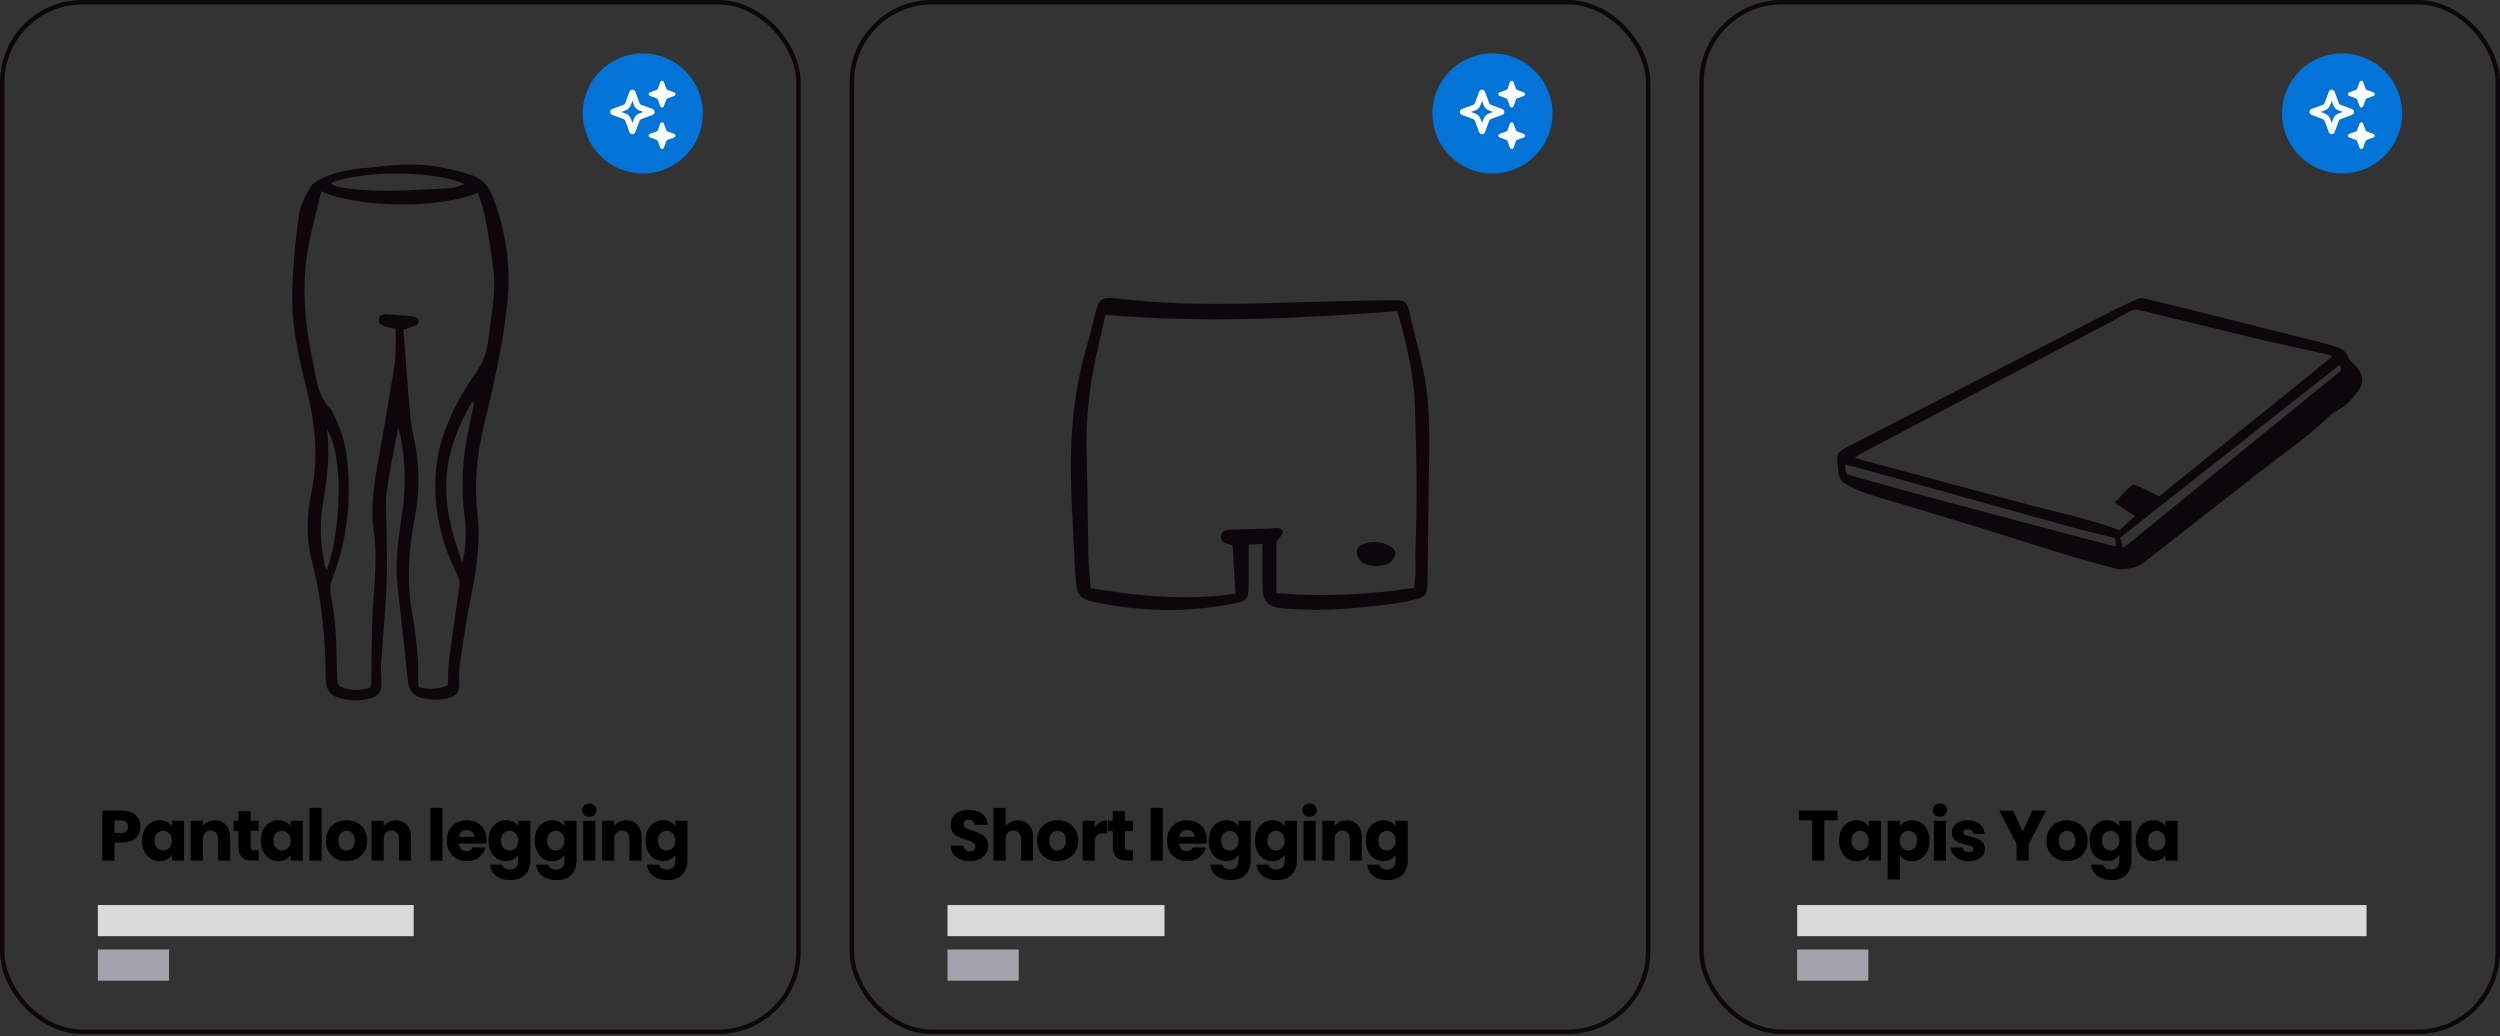 <svg width="562" height="233" viewBox="0 0 562 233" fill="none" xmlns="http://www.w3.org/2000/svg">
<rect x="0" y="0" width="562" height="233" fill="#333333" stroke="none"/>
<circle cx="144.5" cy="25.5" r="13.5" fill="#0274D7"/>
<g clip-path="url(#clip0_384_19606)">
<path fill-rule="evenodd" clip-rule="evenodd" d="M148.438 18.442C148.574 18.075 149.093 18.075 149.229 18.442L149.791 19.961C149.833 20.076 149.924 20.167 150.04 20.21L151.558 20.771C151.925 20.907 151.925 21.426 151.558 21.562L150.04 22.124C149.924 22.167 149.833 22.258 149.791 22.373L149.229 23.892C149.093 24.259 148.574 24.259 148.438 23.892L147.876 22.373C147.833 22.258 147.743 22.167 147.627 22.124L146.109 21.562C145.742 21.426 145.742 20.907 146.109 20.771L147.627 20.21C147.743 20.167 147.833 20.076 147.876 19.961L148.438 18.442ZM148.438 27.775C148.574 27.408 149.093 27.408 149.229 27.775L149.791 29.294C149.833 29.409 149.924 29.5 150.04 29.543L151.558 30.105C151.925 30.241 151.925 30.76 151.558 30.895L150.04 31.457C149.924 31.5 149.833 31.591 149.791 31.706L149.229 33.225C149.093 33.592 148.574 33.592 148.438 33.225L147.876 31.706C147.833 31.591 147.743 31.5 147.627 31.457L146.109 30.895C145.742 30.76 145.742 30.241 146.109 30.105L147.627 29.543C147.743 29.5 147.833 29.409 147.876 29.294L148.438 27.775ZM141.822 23.619L142.167 22.687L142.512 23.619C142.718 24.176 143.157 24.616 143.714 24.822L144.646 25.167L143.714 25.512C143.157 25.718 142.718 26.157 142.512 26.714L142.167 27.646L141.822 26.714C141.616 26.157 141.176 25.718 140.619 25.512L139.687 25.167L140.619 24.822C141.176 24.616 141.616 24.176 141.822 23.619ZM141.508 20.625C141.734 20.014 142.599 20.014 142.825 20.625L143.762 23.156C143.833 23.349 143.985 23.5 144.177 23.571L146.708 24.508C147.32 24.734 147.32 25.599 146.708 25.826L144.177 26.762C143.985 26.833 143.833 26.985 143.762 27.177L142.825 29.708C142.599 30.32 141.734 30.32 141.508 29.708L140.571 27.177C140.5 26.985 140.349 26.833 140.156 26.762L137.625 25.826C137.014 25.599 137.014 24.734 137.625 24.508L140.156 23.571C140.349 23.5 140.5 23.349 140.571 23.156L141.508 20.625Z" fill="white"/>
</g>
<g clip-path="url(#clip1_384_19606)">
<path d="M89.51 96.25C88.56 101.39 87.5 105.96 86.94 110.59C86.56 113.73 86.91 116.96 86.92 120.15C86.93 124.06 87.09 127.97 86.9 131.87C86.6 137.86 86.03 143.83 85.64 149.81C85.56 151.08 85.72 152.36 85.77 153.64C85.83 155.34 85.15 156.41 83.54 156.89C80.69 157.74 77.84 157.66 75.11 156.45C74.52 156.19 73.98 155.55 73.7 154.95C73.37 154.25 73.23 153.41 73.22 152.64C73.16 143.74 72.4 134.93 70.14 126.27C68.81 121.17 68.9 115.96 69.99 110.81C71.67 102.87 70.83 95.08 68.89 87.31C67.27 80.79 65.73 74.23 65.68 67.47C65.65 63.89 65.95 60.3 66.22 56.72C66.42 54.09 66.83 51.48 67.12 48.86C67.41 46.24 68.61 43.98 69.96 41.8C70.3 41.24 70.97 40.82 71.57 40.5C74.56 38.87 77.85 38.2 81.2 37.85C87.16 37.23 93.14 36.42 99.11 37.6C101.45 38.06 103.79 38.62 106.06 39.38C108.36 40.15 109.83 41.8 110.74 44.16C113.74 51.9 114.9 59.8 114.05 68.12C113.09 77.47 110.97 86.55 108.78 95.64C107.17 102.31 106.58 109 107.35 115.85C108.03 121.94 107.14 127.95 105.91 133.94C104.85 139.1 104.13 144.33 103.34 149.55C103.15 150.8 103.21 152.1 103.25 153.38C103.31 155.45 102.79 156.4 100.86 156.9C98.74 157.45 96.57 157.42 94.46 156.79C92.47 156.2 91.87 154.56 91.65 152.73C91.37 150.35 91.16 147.96 90.9 145.57C90.37 140.72 89.77 135.89 89.31 131.04C88.79 125.58 89.71 120.2 90.48 114.81C91.28 109.22 91.09 103.65 90.06 98.1C89.98 97.65 89.8 97.21 89.52 96.25H89.51ZM72.24 42.98C71.15 47.64 69.87 52.02 69.14 56.49C67.79 64.8 68.6 73.09 70.31 81.28C71.1 85.06 71.39 89.07 74.39 92.03C74.61 92.24 74.7 92.58 74.85 92.87C76.5 96.02 77.58 99.39 77.99 102.89C79.07 112.25 78.08 121.4 74.67 130.22C74.24 131.32 74.15 132.32 74.34 133.46C74.77 136.06 75.23 138.67 75.41 141.29C75.66 144.96 75.66 148.64 75.79 152.31C75.85 154.02 76.08 154.37 77.74 154.81C79.63 155.31 81.51 155.18 83.33 154.54C83.39 154.16 83.46 153.94 83.46 153.71C83.56 148.12 83.5 142.52 83.81 136.94C84.14 131.03 84.87 125.16 84 119.24C83.32 114.6 83.92 109.99 84.72 105.41C86.06 97.77 87.38 90.13 88.65 82.48C88.88 81.07 88.89 79.61 88.94 78.18C88.99 76.78 88.95 75.37 88.95 73.91C88.2 73.76 87.57 73.66 86.96 73.5C85.61 73.15 84.94 72.47 85.19 71.66C85.53 70.54 86.47 70.64 87.36 70.7C89.11 70.82 90.86 70.89 92.6 71.1C93.14 71.17 93.93 71.52 94.07 71.93C94.37 72.8 93.54 73.14 92.86 73.4C92.21 73.65 91.53 73.84 90.71 74.11C91.12 79.56 91.49 84.89 91.94 90.22C92.15 92.69 92.3 95.19 92.86 97.59C94.29 103.77 94.46 109.96 93.27 116.16C91.88 123.37 91.37 130.57 92.65 137.85C93.57 143.06 94.19 148.29 93.98 153.6C93.98 153.83 94.08 154.06 94.19 154.49C96.35 155.04 98.48 154.93 100.66 154.12C100.75 152.09 100.71 150.16 100.95 148.28C101.67 142.73 102.53 137.2 103.28 131.66C103.36 131.08 103.25 130.42 103.03 129.88C102.25 127.96 101.27 126.12 100.57 124.18C98.08 117.29 97.18 110.21 98.38 102.94C99.35 97.08 101.87 91.84 104.95 86.83C106.28 84.66 107.98 82.64 108.86 80.31C109.74 77.96 109.88 75.31 110.23 72.78C110.81 68.59 111.48 64.39 110.86 60.13C110.51 57.68 110.21 55.22 109.79 52.78C109.23 49.57 108.66 46.36 107.38 43.33C98.25 47.16 79.95 46.6 72.25 43.01L72.24 42.98ZM106.59 90.56L106.09 90.39C102.98 95.8 100.66 101.46 100.34 107.84C100.02 114.23 101.68 120.19 103.89 126.46C104.69 123.94 104.95 119.71 104.45 116.1C103.51 109.3 104.01 102.58 105.46 95.91C105.85 94.13 106.21 92.35 106.58 90.57L106.59 90.56ZM104.5 41.37C96.79 37.98 79.96 38.55 74.39 41.18C75.6 42.18 77.07 42.18 78.44 42.37C86 43.43 93.56 42.6 101.11 42.32C102.25 42.28 103.36 41.7 104.49 41.37H104.5ZM73.44 128.2C76.65 119.43 77.38 102.63 73.5 96.51C74.31 102.6 73.38 108.27 72.49 113.93C71.8 118.33 72.15 122.67 72.98 127C73.05 127.35 73.24 127.67 73.45 128.2H73.44Z" fill="#0D070B"/>
</g>
<path d="M31.552 185.834C31.552 186.485 31.403 187.082 31.104 187.626C30.805 188.159 30.347 188.591 29.728 188.922C29.109 189.253 28.341 189.418 27.424 189.418H25.728V193.45H22.992V182.218H27.424C28.32 182.218 29.077 182.373 29.696 182.682C30.315 182.991 30.779 183.418 31.088 183.962C31.397 184.506 31.552 185.13 31.552 185.834ZM27.216 187.242C27.739 187.242 28.128 187.119 28.384 186.874C28.64 186.629 28.768 186.282 28.768 185.834C28.768 185.386 28.64 185.039 28.384 184.794C28.128 184.549 27.739 184.426 27.216 184.426H25.728V187.242H27.216ZM31.952 188.97C31.952 188.053 32.123 187.247 32.464 186.554C32.816 185.861 33.291 185.327 33.888 184.954C34.486 184.581 35.152 184.394 35.888 184.394C36.518 184.394 37.067 184.522 37.536 184.778C38.016 185.034 38.384 185.37 38.64 185.786V184.522H41.376V193.45H38.64V192.186C38.374 192.602 38 192.938 37.52 193.194C37.051 193.45 36.502 193.578 35.872 193.578C35.147 193.578 34.486 193.391 33.888 193.018C33.291 192.634 32.816 192.095 32.464 191.402C32.123 190.698 31.952 189.887 31.952 188.97ZM38.64 188.986C38.64 188.303 38.448 187.765 38.064 187.37C37.691 186.975 37.232 186.778 36.688 186.778C36.144 186.778 35.68 186.975 35.296 187.37C34.923 187.754 34.736 188.287 34.736 188.97C34.736 189.653 34.923 190.197 35.296 190.602C35.68 190.997 36.144 191.194 36.688 191.194C37.232 191.194 37.691 190.997 38.064 190.602C38.448 190.207 38.64 189.669 38.64 188.986ZM48.316 184.426C49.361 184.426 50.193 184.767 50.812 185.45C51.441 186.122 51.756 187.05 51.756 188.234V193.45H49.036V188.602C49.036 188.005 48.881 187.541 48.572 187.21C48.262 186.879 47.846 186.714 47.324 186.714C46.801 186.714 46.385 186.879 46.076 187.21C45.766 187.541 45.612 188.005 45.612 188.602V193.45H42.876V184.522H45.612V185.706C45.889 185.311 46.262 185.002 46.732 184.778C47.201 184.543 47.729 184.426 48.316 184.426ZM58.153 191.13V193.45H56.761C55.769 193.45 54.996 193.21 54.441 192.73C53.886 192.239 53.609 191.445 53.609 190.346V186.794H52.521V184.522H53.609V182.346H56.345V184.522H58.137V186.794H56.345V190.378C56.345 190.645 56.409 190.837 56.537 190.954C56.665 191.071 56.878 191.13 57.177 191.13H58.153ZM58.653 188.97C58.653 188.053 58.824 187.247 59.165 186.554C59.517 185.861 59.992 185.327 60.589 184.954C61.186 184.581 61.853 184.394 62.589 184.394C63.218 184.394 63.768 184.522 64.237 184.778C64.717 185.034 65.085 185.37 65.341 185.786V184.522H68.077V193.45H65.341V192.186C65.074 192.602 64.701 192.938 64.221 193.194C63.752 193.45 63.202 193.578 62.573 193.578C61.848 193.578 61.186 193.391 60.589 193.018C59.992 192.634 59.517 192.095 59.165 191.402C58.824 190.698 58.653 189.887 58.653 188.97ZM65.341 188.986C65.341 188.303 65.149 187.765 64.765 187.37C64.392 186.975 63.933 186.778 63.389 186.778C62.845 186.778 62.381 186.975 61.997 187.37C61.624 187.754 61.437 188.287 61.437 188.97C61.437 189.653 61.624 190.197 61.997 190.602C62.381 190.997 62.845 191.194 63.389 191.194C63.933 191.194 64.392 190.997 64.765 190.602C65.149 190.207 65.341 189.669 65.341 188.986ZM72.312 181.61V193.45H69.576V181.61H72.312ZM77.879 193.578C77.004 193.578 76.215 193.391 75.511 193.018C74.818 192.645 74.269 192.111 73.863 191.418C73.469 190.725 73.271 189.914 73.271 188.986C73.271 188.069 73.474 187.263 73.879 186.57C74.284 185.866 74.839 185.327 75.543 184.954C76.247 184.581 77.037 184.394 77.911 184.394C78.786 184.394 79.575 184.581 80.279 184.954C80.983 185.327 81.538 185.866 81.943 186.57C82.349 187.263 82.551 188.069 82.551 188.986C82.551 189.903 82.343 190.714 81.927 191.418C81.522 192.111 80.962 192.645 80.247 193.018C79.543 193.391 78.754 193.578 77.879 193.578ZM77.879 191.21C78.402 191.21 78.844 191.018 79.207 190.634C79.581 190.25 79.767 189.701 79.767 188.986C79.767 188.271 79.586 187.722 79.223 187.338C78.871 186.954 78.434 186.762 77.911 186.762C77.378 186.762 76.935 186.954 76.583 187.338C76.231 187.711 76.055 188.261 76.055 188.986C76.055 189.701 76.226 190.25 76.567 190.634C76.919 191.018 77.356 191.21 77.879 191.21ZM88.963 184.426C90.008 184.426 90.84 184.767 91.459 185.45C92.088 186.122 92.403 187.05 92.403 188.234V193.45H89.683V188.602C89.683 188.005 89.528 187.541 89.219 187.21C88.909 186.879 88.493 186.714 87.971 186.714C87.448 186.714 87.032 186.879 86.723 187.21C86.413 187.541 86.259 188.005 86.259 188.602V193.45H83.523V184.522H86.259V185.706C86.536 185.311 86.909 185.002 87.379 184.778C87.848 184.543 88.376 184.426 88.963 184.426ZM99.471 181.61V193.45H96.734V181.61H99.471ZM109.389 188.842C109.389 189.098 109.373 189.365 109.341 189.642H103.149C103.192 190.197 103.368 190.623 103.677 190.922C103.997 191.21 104.387 191.354 104.845 191.354C105.528 191.354 106.003 191.066 106.269 190.49H109.181C109.032 191.077 108.76 191.605 108.365 192.074C107.981 192.543 107.496 192.911 106.909 193.178C106.323 193.445 105.667 193.578 104.941 193.578C104.067 193.578 103.288 193.391 102.605 193.018C101.923 192.645 101.389 192.111 101.005 191.418C100.621 190.725 100.429 189.914 100.429 188.986C100.429 188.058 100.616 187.247 100.989 186.554C101.373 185.861 101.907 185.327 102.589 184.954C103.272 184.581 104.056 184.394 104.941 184.394C105.805 184.394 106.573 184.575 107.245 184.938C107.917 185.301 108.44 185.818 108.813 186.49C109.197 187.162 109.389 187.946 109.389 188.842ZM106.589 188.122C106.589 187.653 106.429 187.279 106.109 187.002C105.789 186.725 105.389 186.586 104.909 186.586C104.451 186.586 104.061 186.719 103.741 186.986C103.432 187.253 103.24 187.631 103.165 188.122H106.589ZM113.745 184.394C114.374 184.394 114.923 184.522 115.393 184.778C115.873 185.034 116.241 185.37 116.497 185.786V184.522H119.233V193.434C119.233 194.255 119.067 194.997 118.737 195.658C118.417 196.33 117.921 196.863 117.249 197.258C116.587 197.653 115.761 197.85 114.769 197.85C113.446 197.85 112.374 197.535 111.553 196.906C110.731 196.287 110.262 195.445 110.145 194.378H112.849C112.934 194.719 113.137 194.986 113.457 195.178C113.777 195.381 114.171 195.482 114.641 195.482C115.206 195.482 115.654 195.317 115.985 194.986C116.326 194.666 116.497 194.149 116.497 193.434V192.17C116.23 192.586 115.862 192.927 115.393 193.194C114.923 193.45 114.374 193.578 113.745 193.578C113.009 193.578 112.342 193.391 111.745 193.018C111.147 192.634 110.673 192.095 110.321 191.402C109.979 190.698 109.809 189.887 109.809 188.97C109.809 188.053 109.979 187.247 110.321 186.554C110.673 185.861 111.147 185.327 111.745 184.954C112.342 184.581 113.009 184.394 113.745 184.394ZM116.497 188.986C116.497 188.303 116.305 187.765 115.921 187.37C115.547 186.975 115.089 186.778 114.545 186.778C114.001 186.778 113.537 186.975 113.153 187.37C112.779 187.754 112.593 188.287 112.593 188.97C112.593 189.653 112.779 190.197 113.153 190.602C113.537 190.997 114.001 191.194 114.545 191.194C115.089 191.194 115.547 190.997 115.921 190.602C116.305 190.207 116.497 189.669 116.497 188.986ZM124.124 184.394C124.753 184.394 125.303 184.522 125.772 184.778C126.252 185.034 126.62 185.37 126.876 185.786V184.522H129.612V193.434C129.612 194.255 129.447 194.997 129.116 195.658C128.796 196.33 128.3 196.863 127.628 197.258C126.967 197.653 126.14 197.85 125.148 197.85C123.825 197.85 122.753 197.535 121.932 196.906C121.111 196.287 120.641 195.445 120.524 194.378H123.228C123.313 194.719 123.516 194.986 123.836 195.178C124.156 195.381 124.551 195.482 125.02 195.482C125.585 195.482 126.033 195.317 126.364 194.986C126.705 194.666 126.876 194.149 126.876 193.434V192.17C126.609 192.586 126.241 192.927 125.772 193.194C125.303 193.45 124.753 193.578 124.124 193.578C123.388 193.578 122.721 193.391 122.124 193.018C121.527 192.634 121.052 192.095 120.7 191.402C120.359 190.698 120.188 189.887 120.188 188.97C120.188 188.053 120.359 187.247 120.7 186.554C121.052 185.861 121.527 185.327 122.124 184.954C122.721 184.581 123.388 184.394 124.124 184.394ZM126.876 188.986C126.876 188.303 126.684 187.765 126.3 187.37C125.927 186.975 125.468 186.778 124.924 186.778C124.38 186.778 123.916 186.975 123.532 187.37C123.159 187.754 122.972 188.287 122.972 188.97C122.972 189.653 123.159 190.197 123.532 190.602C123.916 190.997 124.38 191.194 124.924 191.194C125.468 191.194 125.927 190.997 126.3 190.602C126.684 190.207 126.876 189.669 126.876 188.986ZM132.487 183.594C132.007 183.594 131.613 183.455 131.303 183.178C131.005 182.89 130.855 182.538 130.855 182.122C130.855 181.695 131.005 181.343 131.303 181.066C131.613 180.778 132.007 180.634 132.487 180.634C132.957 180.634 133.341 180.778 133.639 181.066C133.949 181.343 134.103 181.695 134.103 182.122C134.103 182.538 133.949 182.89 133.639 183.178C133.341 183.455 132.957 183.594 132.487 183.594ZM133.847 184.522V193.45H131.111V184.522H133.847ZM140.79 184.426C141.835 184.426 142.667 184.767 143.286 185.45C143.915 186.122 144.23 187.05 144.23 188.234V193.45H141.51V188.602C141.51 188.005 141.355 187.541 141.046 187.21C140.737 186.879 140.321 186.714 139.798 186.714C139.275 186.714 138.859 186.879 138.55 187.21C138.241 187.541 138.086 188.005 138.086 188.602V193.45H135.35V184.522H138.086V185.706C138.363 185.311 138.737 185.002 139.206 184.778C139.675 184.543 140.203 184.426 140.79 184.426ZM149.043 184.394C149.673 184.394 150.222 184.522 150.691 184.778C151.171 185.034 151.539 185.37 151.795 185.786V184.522H154.531V193.434C154.531 194.255 154.366 194.997 154.035 195.658C153.715 196.33 153.219 196.863 152.547 197.258C151.886 197.653 151.059 197.85 150.067 197.85C148.745 197.85 147.673 197.535 146.851 196.906C146.03 196.287 145.561 195.445 145.443 194.378H148.147C148.233 194.719 148.435 194.986 148.755 195.178C149.075 195.381 149.47 195.482 149.939 195.482C150.505 195.482 150.953 195.317 151.283 194.986C151.625 194.666 151.795 194.149 151.795 193.434V192.17C151.529 192.586 151.161 192.927 150.691 193.194C150.222 193.45 149.673 193.578 149.043 193.578C148.307 193.578 147.641 193.391 147.043 193.018C146.446 192.634 145.971 192.095 145.619 191.402C145.278 190.698 145.107 189.887 145.107 188.97C145.107 188.053 145.278 187.247 145.619 186.554C145.971 185.861 146.446 185.327 147.043 184.954C147.641 184.581 148.307 184.394 149.043 184.394ZM151.795 188.986C151.795 188.303 151.603 187.765 151.219 187.37C150.846 186.975 150.387 186.778 149.843 186.778C149.299 186.778 148.835 186.975 148.451 187.37C148.078 187.754 147.891 188.287 147.891 188.97C147.891 189.653 148.078 190.197 148.451 190.602C148.835 190.997 149.299 191.194 149.843 191.194C150.387 191.194 150.846 190.997 151.219 190.602C151.603 190.207 151.795 189.669 151.795 188.986Z" fill="black"/>
<rect x="22" y="203.45" width="71" height="7" fill="#D9D9D9"/>
<rect x="22" y="213.45" width="16" height="7" fill="#A3A3AD"/>
<rect x="0.5" y="0.5" width="179" height="231.45" rx="18.025" stroke="#0D070B"/>
<circle cx="335.5" cy="25.5" r="13.5" fill="#0274D7"/>
<g clip-path="url(#clip2_384_19606)">
<path fill-rule="evenodd" clip-rule="evenodd" d="M339.438 18.442C339.574 18.075 340.093 18.075 340.229 18.442L340.791 19.961C340.833 20.076 340.924 20.167 341.04 20.21L342.558 20.771C342.925 20.907 342.925 21.426 342.558 21.562L341.04 22.124C340.924 22.167 340.833 22.258 340.791 22.373L340.229 23.892C340.093 24.259 339.574 24.259 339.438 23.892L338.876 22.373C338.833 22.258 338.742 22.167 338.627 22.124L337.109 21.562C336.742 21.426 336.742 20.907 337.109 20.771L338.627 20.21C338.742 20.167 338.833 20.076 338.876 19.961L339.438 18.442ZM339.438 27.775C339.574 27.408 340.093 27.408 340.229 27.775L340.791 29.294C340.833 29.409 340.924 29.5 341.04 29.543L342.558 30.105C342.925 30.241 342.925 30.76 342.558 30.895L341.04 31.457C340.924 31.5 340.833 31.591 340.791 31.706L340.229 33.225C340.093 33.592 339.574 33.592 339.438 33.225L338.876 31.706C338.833 31.591 338.742 31.5 338.627 31.457L337.109 30.895C336.742 30.76 336.742 30.241 337.109 30.105L338.627 29.543C338.742 29.5 338.833 29.409 338.876 29.294L339.438 27.775ZM332.822 23.619L333.167 22.687L333.512 23.619C333.718 24.176 334.157 24.616 334.714 24.822L335.646 25.167L334.714 25.512C334.157 25.718 333.718 26.157 333.512 26.714L333.167 27.646L332.822 26.714C332.616 26.157 332.176 25.718 331.619 25.512L330.687 25.167L331.619 24.822C332.176 24.616 332.616 24.176 332.822 23.619ZM332.508 20.625C332.734 20.014 333.599 20.014 333.825 20.625L334.762 23.156C334.833 23.349 334.985 23.5 335.177 23.571L337.708 24.508C338.32 24.734 338.32 25.599 337.708 25.826L335.177 26.762C334.985 26.833 334.833 26.985 334.762 27.177L333.825 29.708C333.599 30.32 332.734 30.32 332.508 29.708L331.571 27.177C331.5 26.985 331.349 26.833 331.156 26.762L328.625 25.826C328.014 25.599 328.014 24.734 328.625 24.508L331.156 23.571C331.349 23.5 331.5 23.349 331.571 23.156L332.508 20.625Z" fill="white"/>
</g>
<g clip-path="url(#clip3_384_19606)">
<path fill-rule="evenodd" clip-rule="evenodd" d="M318.38 76.564C318.914 78.691 319.449 80.818 319.9 82.96L319.92 82.97C321.36 89.83 321.36 96.79 321.26 103.76C321.195 108.315 321.135 112.873 321.075 117.43C321.015 121.988 320.955 126.545 320.89 131.1C320.85 133.57 320.63 134.07 318.28 134.71C316.05 135.32 313.75 135.69 311.45 135.95C305.01 136.69 298.57 137.35 292.07 136.99C291.732 136.971 291.394 136.955 291.056 136.938C289.955 136.884 288.854 136.83 287.76 136.7C285.18 136.39 283.91 135.09 283.82 132.45C283.743 130.169 283.759 127.883 283.775 125.48C283.782 124.438 283.79 123.375 283.79 122.28C282.945 122.317 282.211 122.354 281.476 122.391C281.219 122.404 280.962 122.417 280.7 122.43C280.7 123.406 280.701 124.353 280.702 125.281C280.704 127.082 280.706 128.811 280.7 130.54V130.54C280.68 135.03 280.68 135.06 276.27 135.88C265.9 137.8 255.6 137.45 245.31 135.18C243.15 134.7 242.12 133.53 241.93 131.48C241.73 129.33 241.59 127.18 241.49 125.02C241.422 123.553 241.35 122.086 241.277 120.618C241.05 116.012 240.823 111.403 240.74 106.8C240.56 96.59 241.66 86.53 244.63 76.7C245.063 75.281 245.409 73.834 245.755 72.386C245.985 71.425 246.214 70.463 246.47 69.51C247.03 67.43 247.72 66.91 249.9 67C250.916 67.049 251.928 67.169 252.934 67.287C253.354 67.337 253.772 67.386 254.19 67.43C265.04 68.54 275.91 68.42 286.79 68.09C295.34 67.83 303.9 67.64 312.45 67.47C316.236 67.4 316.27 67.55 317.107 71.31L317.11 71.32C317.502 73.073 317.941 74.818 318.38 76.564ZM318.191 126.223C318.169 125.379 318.148 124.535 318.18 123.69L318.19 123.7C318.61 112.98 318.44 102.28 318.08 91.56C317.82 84.04 316.13 76.88 314.09 69.94C292.17 71.65 270.42 72.6 248.5 70.8C248.175 72.285 247.836 73.748 247.5 75.198C246.749 78.433 246.015 81.603 245.49 84.8C244.51 90.8 244.06 96.85 244.28 102.96C244.436 107.274 244.484 111.591 244.532 115.908C244.564 118.786 244.596 121.664 244.66 124.54C244.694 126.261 244.834 127.982 244.977 129.734C245.044 130.558 245.112 131.389 245.17 132.23C256.04 133.99 266.71 135.11 277.75 133.46C277.634 131.569 277.521 129.708 277.406 127.821C277.303 126.126 277.199 124.409 277.09 122.63C277.023 122.605 276.958 122.581 276.895 122.557C276.629 122.456 276.392 122.367 276.15 122.31C275.1 122.07 274.29 121.53 274.52 120.36C274.75 119.19 275.75 119.08 276.78 119.06C278.388 119.027 279.993 118.977 281.599 118.926C282.938 118.884 284.278 118.842 285.62 118.81C285.833 118.804 286.065 118.773 286.3 118.742C287.146 118.629 288.045 118.51 288.35 119.48C288.464 119.851 288.042 120.39 287.578 120.984C287.353 121.271 287.119 121.57 286.93 121.87V133.34C297.45 134.23 307.6 133.7 317.92 132.14C317.952 131.757 317.989 131.384 318.024 131.017C318.108 130.149 318.189 129.32 318.21 128.49C318.229 127.735 318.21 126.979 318.191 126.223ZM306.45 122.32C308.48 121.56 310.51 121.72 312.43 122.73L312.42 122.72C313.21 123.14 313.95 123.88 313.65 124.81C313.41 125.55 312.78 126.35 312.11 126.71C311.566 127.006 310.909 127.093 310.226 127.184C309.917 127.226 309.602 127.268 309.29 127.33C309.003 127.262 308.704 127.21 308.404 127.157C307.687 127.032 306.962 126.905 306.37 126.56C305.73 126.19 305.19 125.29 305.02 124.54C304.79 123.51 305.5 122.68 306.45 122.32Z" fill="#0D070B"/>
</g>
<path d="M218.056 193.562C217.235 193.562 216.499 193.429 215.848 193.162C215.197 192.895 214.675 192.501 214.28 191.978C213.896 191.455 213.693 190.826 213.672 190.09H216.584C216.627 190.506 216.771 190.826 217.016 191.05C217.261 191.263 217.581 191.37 217.976 191.37C218.381 191.37 218.701 191.279 218.936 191.098C219.171 190.906 219.288 190.645 219.288 190.314C219.288 190.037 219.192 189.807 219 189.626C218.819 189.445 218.589 189.295 218.312 189.178C218.045 189.061 217.661 188.927 217.16 188.778C216.435 188.554 215.843 188.33 215.384 188.106C214.925 187.882 214.531 187.551 214.2 187.114C213.869 186.677 213.704 186.106 213.704 185.402C213.704 184.357 214.083 183.541 214.84 182.954C215.597 182.357 216.584 182.058 217.8 182.058C219.037 182.058 220.035 182.357 220.792 182.954C221.549 183.541 221.955 184.362 222.008 185.418H219.048C219.027 185.055 218.893 184.773 218.648 184.57C218.403 184.357 218.088 184.25 217.704 184.25C217.373 184.25 217.107 184.341 216.904 184.522C216.701 184.693 216.6 184.943 216.6 185.274C216.6 185.637 216.771 185.919 217.112 186.122C217.453 186.325 217.987 186.543 218.712 186.778C219.437 187.023 220.024 187.258 220.472 187.482C220.931 187.706 221.325 188.031 221.656 188.458C221.987 188.885 222.152 189.434 222.152 190.106C222.152 190.746 221.987 191.327 221.656 191.85C221.336 192.373 220.867 192.789 220.248 193.098C219.629 193.407 218.899 193.562 218.056 193.562ZM228.844 184.426C229.868 184.426 230.689 184.767 231.308 185.45C231.926 186.122 232.236 187.05 232.236 188.234V193.45H229.516V188.602C229.516 188.005 229.361 187.541 229.052 187.21C228.742 186.879 228.326 186.714 227.804 186.714C227.281 186.714 226.865 186.879 226.556 187.21C226.246 187.541 226.092 188.005 226.092 188.602V193.45H223.356V181.61H226.092V185.722C226.369 185.327 226.748 185.013 227.228 184.778C227.708 184.543 228.246 184.426 228.844 184.426ZM237.721 193.578C236.846 193.578 236.057 193.391 235.353 193.018C234.66 192.645 234.11 192.111 233.705 191.418C233.31 190.725 233.113 189.914 233.113 188.986C233.113 188.069 233.316 187.263 233.721 186.57C234.126 185.866 234.681 185.327 235.385 184.954C236.089 184.581 236.878 184.394 237.753 184.394C238.628 184.394 239.417 184.581 240.121 184.954C240.825 185.327 241.38 185.866 241.785 186.57C242.19 187.263 242.393 188.069 242.393 188.986C242.393 189.903 242.185 190.714 241.769 191.418C241.364 192.111 240.804 192.645 240.089 193.018C239.385 193.391 238.596 193.578 237.721 193.578ZM237.721 191.21C238.244 191.21 238.686 191.018 239.049 190.634C239.422 190.25 239.609 189.701 239.609 188.986C239.609 188.271 239.428 187.722 239.065 187.338C238.713 186.954 238.276 186.762 237.753 186.762C237.22 186.762 236.777 186.954 236.425 187.338C236.073 187.711 235.897 188.261 235.897 188.986C235.897 189.701 236.068 190.25 236.409 190.634C236.761 191.018 237.198 191.21 237.721 191.21ZM246.1 186.01C246.42 185.519 246.82 185.135 247.3 184.858C247.78 184.57 248.314 184.426 248.9 184.426V187.322H248.148C247.466 187.322 246.954 187.471 246.612 187.77C246.271 188.058 246.1 188.57 246.1 189.306V193.45H243.364V184.522H246.1V186.01ZM254.704 191.13V193.45H253.312C252.32 193.45 251.547 193.21 250.992 192.73C250.438 192.239 250.16 191.445 250.16 190.346V186.794H249.072V184.522H250.16V182.346H252.896V184.522H254.688V186.794H252.896V190.378C252.896 190.645 252.96 190.837 253.088 190.954C253.216 191.071 253.43 191.13 253.728 191.13H254.704ZM261.395 181.61V193.45H258.659V181.61H261.395ZM271.314 188.842C271.314 189.098 271.298 189.365 271.266 189.642H265.074C265.116 190.197 265.292 190.623 265.602 190.922C265.922 191.21 266.311 191.354 266.77 191.354C267.452 191.354 267.927 191.066 268.194 190.49H271.106C270.956 191.077 270.684 191.605 270.29 192.074C269.906 192.543 269.42 192.911 268.834 193.178C268.247 193.445 267.591 193.578 266.866 193.578C265.991 193.578 265.212 193.391 264.53 193.018C263.847 192.645 263.314 192.111 262.93 191.418C262.546 190.725 262.354 189.914 262.354 188.986C262.354 188.058 262.54 187.247 262.914 186.554C263.298 185.861 263.831 185.327 264.514 184.954C265.196 184.581 265.98 184.394 266.866 184.394C267.73 184.394 268.498 184.575 269.17 184.938C269.842 185.301 270.364 185.818 270.738 186.49C271.122 187.162 271.314 187.946 271.314 188.842ZM268.514 188.122C268.514 187.653 268.354 187.279 268.034 187.002C267.714 186.725 267.314 186.586 266.834 186.586C266.375 186.586 265.986 186.719 265.666 186.986C265.356 187.253 265.164 187.631 265.09 188.122H268.514ZM275.669 184.394C276.298 184.394 276.848 184.522 277.317 184.778C277.797 185.034 278.165 185.37 278.421 185.786V184.522H281.157V193.434C281.157 194.255 280.992 194.997 280.661 195.658C280.341 196.33 279.845 196.863 279.173 197.258C278.512 197.653 277.685 197.85 276.693 197.85C275.37 197.85 274.298 197.535 273.477 196.906C272.656 196.287 272.186 195.445 272.069 194.378H274.773C274.858 194.719 275.061 194.986 275.381 195.178C275.701 195.381 276.096 195.482 276.565 195.482C277.13 195.482 277.578 195.317 277.909 194.986C278.25 194.666 278.421 194.149 278.421 193.434V192.17C278.154 192.586 277.786 192.927 277.317 193.194C276.848 193.45 276.298 193.578 275.669 193.578C274.933 193.578 274.266 193.391 273.669 193.018C273.072 192.634 272.597 192.095 272.245 191.402C271.904 190.698 271.733 189.887 271.733 188.97C271.733 188.053 271.904 187.247 272.245 186.554C272.597 185.861 273.072 185.327 273.669 184.954C274.266 184.581 274.933 184.394 275.669 184.394ZM278.421 188.986C278.421 188.303 278.229 187.765 277.845 187.37C277.472 186.975 277.013 186.778 276.469 186.778C275.925 186.778 275.461 186.975 275.077 187.37C274.704 187.754 274.517 188.287 274.517 188.97C274.517 189.653 274.704 190.197 275.077 190.602C275.461 190.997 275.925 191.194 276.469 191.194C277.013 191.194 277.472 190.997 277.845 190.602C278.229 190.207 278.421 189.669 278.421 188.986ZM286.048 184.394C286.678 184.394 287.227 184.522 287.696 184.778C288.176 185.034 288.544 185.37 288.8 185.786V184.522H291.536V193.434C291.536 194.255 291.371 194.997 291.04 195.658C290.72 196.33 290.224 196.863 289.552 197.258C288.891 197.653 288.064 197.85 287.072 197.85C285.75 197.85 284.678 197.535 283.856 196.906C283.035 196.287 282.566 195.445 282.448 194.378H285.152C285.238 194.719 285.44 194.986 285.76 195.178C286.08 195.381 286.475 195.482 286.944 195.482C287.51 195.482 287.958 195.317 288.288 194.986C288.63 194.666 288.8 194.149 288.8 193.434V192.17C288.534 192.586 288.166 192.927 287.696 193.194C287.227 193.45 286.678 193.578 286.048 193.578C285.312 193.578 284.646 193.391 284.048 193.018C283.451 192.634 282.976 192.095 282.624 191.402C282.283 190.698 282.112 189.887 282.112 188.97C282.112 188.053 282.283 187.247 282.624 186.554C282.976 185.861 283.451 185.327 284.048 184.954C284.646 184.581 285.312 184.394 286.048 184.394ZM288.8 188.986C288.8 188.303 288.608 187.765 288.224 187.37C287.851 186.975 287.392 186.778 286.848 186.778C286.304 186.778 285.84 186.975 285.456 187.37C285.083 187.754 284.896 188.287 284.896 188.97C284.896 189.653 285.083 190.197 285.456 190.602C285.84 190.997 286.304 191.194 286.848 191.194C287.392 191.194 287.851 190.997 288.224 190.602C288.608 190.207 288.8 189.669 288.8 188.986ZM294.412 183.594C293.932 183.594 293.537 183.455 293.228 183.178C292.929 182.89 292.78 182.538 292.78 182.122C292.78 181.695 292.929 181.343 293.228 181.066C293.537 180.778 293.932 180.634 294.412 180.634C294.881 180.634 295.265 180.778 295.564 181.066C295.873 181.343 296.028 181.695 296.028 182.122C296.028 182.538 295.873 182.89 295.564 183.178C295.265 183.455 294.881 183.594 294.412 183.594ZM295.772 184.522V193.45H293.036V184.522H295.772ZM302.715 184.426C303.76 184.426 304.592 184.767 305.211 185.45C305.84 186.122 306.155 187.05 306.155 188.234V193.45H303.435V188.602C303.435 188.005 303.28 187.541 302.971 187.21C302.661 186.879 302.245 186.714 301.723 186.714C301.2 186.714 300.784 186.879 300.475 187.21C300.165 187.541 300.011 188.005 300.011 188.602V193.45H297.275V184.522H300.011V185.706C300.288 185.311 300.661 185.002 301.131 184.778C301.6 184.543 302.128 184.426 302.715 184.426ZM310.968 184.394C311.597 184.394 312.146 184.522 312.616 184.778C313.096 185.034 313.464 185.37 313.72 185.786V184.522H316.456V193.434C316.456 194.255 316.29 194.997 315.96 195.658C315.64 196.33 315.144 196.863 314.472 197.258C313.81 197.653 312.984 197.85 311.992 197.85C310.669 197.85 309.597 197.535 308.776 196.906C307.954 196.287 307.485 195.445 307.368 194.378H310.072C310.157 194.719 310.36 194.986 310.68 195.178C311 195.381 311.394 195.482 311.864 195.482C312.429 195.482 312.877 195.317 313.208 194.986C313.549 194.666 313.72 194.149 313.72 193.434V192.17C313.453 192.586 313.085 192.927 312.616 193.194C312.146 193.45 311.597 193.578 310.968 193.578C310.232 193.578 309.565 193.391 308.968 193.018C308.37 192.634 307.896 192.095 307.544 191.402C307.202 190.698 307.032 189.887 307.032 188.97C307.032 188.053 307.202 187.247 307.544 186.554C307.896 185.861 308.37 185.327 308.968 184.954C309.565 184.581 310.232 184.394 310.968 184.394ZM313.72 188.986C313.72 188.303 313.528 187.765 313.144 187.37C312.77 186.975 312.312 186.778 311.768 186.778C311.224 186.778 310.76 186.975 310.376 187.37C310.002 187.754 309.816 188.287 309.816 188.97C309.816 189.653 310.002 190.197 310.376 190.602C310.76 190.997 311.224 191.194 311.768 191.194C312.312 191.194 312.77 190.997 313.144 190.602C313.528 190.207 313.72 189.669 313.72 188.986Z" fill="black"/>
<rect x="213" y="203.45" width="48.783" height="7" fill="#D9D9D9"/>
<rect x="213" y="213.45" width="16" height="7" fill="#A3A3AD"/>
<rect x="191.5" y="0.5" width="179" height="231.45" rx="18.025" stroke="#0D070B"/>
<circle cx="526.5" cy="25.5" r="13.5" fill="#0274D7"/>
<g clip-path="url(#clip4_384_19606)">
<path fill-rule="evenodd" clip-rule="evenodd" d="M530.438 18.442C530.574 18.075 531.093 18.075 531.229 18.442L531.791 19.961C531.833 20.076 531.924 20.167 532.04 20.21L533.558 20.771C533.925 20.907 533.925 21.426 533.558 21.562L532.04 22.124C531.924 22.167 531.833 22.258 531.791 22.373L531.229 23.892C531.093 24.259 530.574 24.259 530.438 23.892L529.876 22.373C529.833 22.258 529.743 22.167 529.627 22.124L528.109 21.562C527.742 21.426 527.742 20.907 528.109 20.771L529.627 20.21C529.743 20.167 529.833 20.076 529.876 19.961L530.438 18.442ZM530.438 27.775C530.574 27.408 531.093 27.408 531.229 27.775L531.791 29.294C531.833 29.409 531.924 29.5 532.04 29.543L533.558 30.105C533.925 30.241 533.925 30.76 533.558 30.895L532.04 31.457C531.924 31.5 531.833 31.591 531.791 31.706L531.229 33.225C531.093 33.592 530.574 33.592 530.438 33.225L529.876 31.706C529.833 31.591 529.743 31.5 529.627 31.457L528.109 30.895C527.742 30.76 527.742 30.241 528.109 30.105L529.627 29.543C529.743 29.5 529.833 29.409 529.876 29.294L530.438 27.775ZM523.822 23.619L524.167 22.687L524.512 23.619C524.718 24.176 525.157 24.616 525.714 24.822L526.646 25.167L525.714 25.512C525.157 25.718 524.718 26.157 524.512 26.714L524.167 27.646L523.822 26.714C523.616 26.157 523.176 25.718 522.619 25.512L521.687 25.167L522.619 24.822C523.176 24.616 523.616 24.176 523.822 23.619ZM523.508 20.625C523.734 20.014 524.599 20.014 524.825 20.625L525.762 23.156C525.833 23.349 525.985 23.5 526.177 23.571L528.708 24.508C529.32 24.734 529.32 25.599 528.708 25.826L526.177 26.762C525.985 26.833 525.833 26.985 525.762 27.177L524.825 29.708C524.599 30.32 523.734 30.32 523.508 29.708L522.571 27.177C522.5 26.985 522.349 26.833 522.156 26.762L519.625 25.826C519.014 25.599 519.014 24.734 519.625 24.508L522.156 23.571C522.349 23.5 522.5 23.349 522.571 23.156L523.508 20.625Z" fill="white"/>
</g>
<g clip-path="url(#clip5_384_19606)">
<path d="M476.532 128C475.564 127.767 473.962 127.432 472.385 126.984C469.156 126.08 465.935 125.168 462.731 124.178C456.451 122.241 450.197 120.209 443.918 118.281C436.85 116.112 429.757 114.011 422.672 111.902C419.802 111.041 416.949 110.111 414.414 108.467C414.002 108.2 413.66 107.675 413.488 107.202C413.283 106.634 413.283 105.988 413.206 105.377C412.769 101.778 412.76 101.761 416.033 100.074C435.659 89.976 455.286 79.895 474.921 69.823C476.686 68.92 478.502 68.102 480.318 67.301C480.79 67.095 481.398 66.931 481.869 67.043C487.318 68.351 492.757 69.712 498.197 71.072C506.362 73.112 514.534 75.161 522.699 77.227C523.624 77.459 524.532 77.778 525.44 78.079C526.597 78.466 527.445 79.138 527.942 80.335C528.207 80.989 528.773 81.566 529.312 82.048C531.257 83.812 531.548 85.982 529.989 88.074C528.755 89.735 527.393 91.259 525.5 92.231C524.78 92.602 524.078 93.084 523.495 93.652C518.552 98.455 512.847 102.295 507.45 106.522C499.02 113.116 490.573 119.684 482.16 126.295C480.67 127.466 479.016 127.905 476.54 127.991L476.532 128ZM485.39 111.592C498.275 100.995 511.339 90.802 524.275 80.128C523.795 79.895 523.641 79.775 523.461 79.732C517.781 78.466 512.084 77.27 506.422 75.918C497.829 73.87 489.262 71.709 480.678 69.643C480.164 69.522 479.487 69.643 478.999 69.884C477.586 70.581 476.258 71.433 474.861 72.174C456.194 82.022 437.51 91.861 418.825 101.709C418.269 102.002 417.746 102.364 416.941 102.854C417.84 103.147 418.346 103.336 418.86 103.474C431.427 106.857 443.986 110.249 456.562 113.598C463.176 115.354 469.893 116.723 476.446 119.176L479.959 116.017C478.348 114.958 476.96 114.045 475.384 113.012C476.498 111.824 477.363 110.869 478.279 109.948C479.479 108.734 479.547 108.725 481.115 109.474C482.529 110.146 483.925 110.86 485.399 111.592H485.39ZM475.598 122.766C475.649 120.95 475.641 120.984 474.21 120.64C471.083 119.882 467.948 119.133 464.855 118.281C448.887 113.856 432.918 109.388 416.949 104.946C416.247 104.748 415.527 104.628 414.773 104.464C414.893 106.591 414.893 106.582 416.495 107.021C423.426 108.932 430.348 110.886 437.296 112.746C449.863 116.112 462.448 119.409 475.033 122.731C475.213 122.775 475.41 122.757 475.598 122.766V122.766ZM525.928 82.039C509.454 95.012 493.1 107.882 476.626 120.855C476.789 121.457 476.986 122.224 477.234 123.171C477.757 122.792 478.091 122.568 478.391 122.327C488.38 114.175 498.36 106.014 508.358 97.862C514.046 93.222 519.735 88.59 525.449 83.976C526.006 83.528 526.631 83.201 525.937 82.039H525.928Z" fill="#0D070B"/>
</g>
<path d="M413.072 182.218V184.41H410.096V193.45H407.36V184.41H404.384V182.218H413.072ZM413.421 188.97C413.421 188.053 413.592 187.247 413.933 186.554C414.285 185.861 414.76 185.327 415.357 184.954C415.954 184.581 416.621 184.394 417.357 184.394C417.986 184.394 418.536 184.522 419.005 184.778C419.485 185.034 419.853 185.37 420.109 185.786V184.522H422.845V193.45H420.109V192.186C419.842 192.602 419.469 192.938 418.989 193.194C418.52 193.45 417.97 193.578 417.341 193.578C416.616 193.578 415.954 193.391 415.357 193.018C414.76 192.634 414.285 192.095 413.933 191.402C413.592 190.698 413.421 189.887 413.421 188.97ZM420.109 188.986C420.109 188.303 419.917 187.765 419.533 187.37C419.16 186.975 418.701 186.778 418.157 186.778C417.613 186.778 417.149 186.975 416.765 187.37C416.392 187.754 416.205 188.287 416.205 188.97C416.205 189.653 416.392 190.197 416.765 190.602C417.149 190.997 417.613 191.194 418.157 191.194C418.701 191.194 419.16 190.997 419.533 190.602C419.917 190.207 420.109 189.669 420.109 188.986ZM427.081 185.786C427.347 185.37 427.715 185.034 428.185 184.778C428.654 184.522 429.203 184.394 429.833 184.394C430.569 184.394 431.235 184.581 431.833 184.954C432.43 185.327 432.899 185.861 433.241 186.554C433.593 187.247 433.769 188.053 433.769 188.97C433.769 189.887 433.593 190.698 433.241 191.402C432.899 192.095 432.43 192.634 431.833 193.018C431.235 193.391 430.569 193.578 429.833 193.578C429.214 193.578 428.665 193.45 428.185 193.194C427.715 192.938 427.347 192.607 427.081 192.202V197.706H424.345V184.522H427.081V185.786ZM430.985 188.97C430.985 188.287 430.793 187.754 430.409 187.37C430.035 186.975 429.571 186.778 429.017 186.778C428.473 186.778 428.009 186.975 427.625 187.37C427.251 187.765 427.065 188.303 427.065 188.986C427.065 189.669 427.251 190.207 427.625 190.602C428.009 190.997 428.473 191.194 429.017 191.194C429.561 191.194 430.025 190.997 430.409 190.602C430.793 190.197 430.985 189.653 430.985 188.97ZM436.1 183.594C435.62 183.594 435.225 183.455 434.916 183.178C434.617 182.89 434.468 182.538 434.468 182.122C434.468 181.695 434.617 181.343 434.916 181.066C435.225 180.778 435.62 180.634 436.1 180.634C436.569 180.634 436.953 180.778 437.252 181.066C437.561 181.343 437.716 181.695 437.716 182.122C437.716 182.538 437.561 182.89 437.252 183.178C436.953 183.455 436.569 183.594 436.1 183.594ZM437.46 184.522V193.45H434.724V184.522H437.46ZM442.595 193.578C441.816 193.578 441.123 193.445 440.515 193.178C439.907 192.911 439.427 192.549 439.075 192.09C438.723 191.621 438.525 191.098 438.483 190.522H441.187C441.219 190.831 441.363 191.082 441.619 191.274C441.875 191.466 442.189 191.562 442.563 191.562C442.904 191.562 443.165 191.498 443.347 191.37C443.539 191.231 443.635 191.055 443.635 190.842C443.635 190.586 443.501 190.399 443.235 190.282C442.968 190.154 442.536 190.015 441.939 189.866C441.299 189.717 440.765 189.562 440.339 189.402C439.912 189.231 439.544 188.97 439.235 188.618C438.925 188.255 438.771 187.77 438.771 187.162C438.771 186.65 438.909 186.186 439.187 185.77C439.475 185.343 439.891 185.007 440.435 184.762C440.989 184.517 441.645 184.394 442.403 184.394C443.523 184.394 444.403 184.671 445.043 185.226C445.693 185.781 446.067 186.517 446.163 187.434H443.635C443.592 187.125 443.453 186.879 443.219 186.698C442.995 186.517 442.696 186.426 442.323 186.426C442.003 186.426 441.757 186.49 441.587 186.618C441.416 186.735 441.331 186.901 441.331 187.114C441.331 187.37 441.464 187.562 441.731 187.69C442.008 187.818 442.435 187.946 443.011 188.074C443.672 188.245 444.211 188.415 444.627 188.586C445.043 188.746 445.405 189.013 445.715 189.386C446.035 189.749 446.2 190.239 446.211 190.858C446.211 191.381 446.061 191.85 445.763 192.266C445.475 192.671 445.053 192.991 444.499 193.226C443.955 193.461 443.32 193.578 442.595 193.578ZM459.947 182.218L456.059 189.738V193.45H453.323V189.738L449.435 182.218H452.539L454.715 186.922L456.875 182.218H459.947ZM464.633 193.578C463.759 193.578 462.969 193.391 462.265 193.018C461.572 192.645 461.023 192.111 460.617 191.418C460.223 190.725 460.025 189.914 460.025 188.986C460.025 188.069 460.228 187.263 460.633 186.57C461.039 185.866 461.593 185.327 462.297 184.954C463.001 184.581 463.791 184.394 464.665 184.394C465.54 184.394 466.329 184.581 467.033 184.954C467.737 185.327 468.292 185.866 468.698 186.57C469.103 187.263 469.306 188.069 469.306 188.986C469.306 189.903 469.097 190.714 468.681 191.418C468.276 192.111 467.716 192.645 467.001 193.018C466.297 193.391 465.508 193.578 464.633 193.578ZM464.633 191.21C465.156 191.21 465.599 191.018 465.961 190.634C466.335 190.25 466.521 189.701 466.521 188.986C466.521 188.271 466.34 187.722 465.977 187.338C465.625 186.954 465.188 186.762 464.665 186.762C464.132 186.762 463.689 186.954 463.337 187.338C462.985 187.711 462.809 188.261 462.809 188.986C462.809 189.701 462.98 190.25 463.321 190.634C463.673 191.018 464.111 191.21 464.633 191.21ZM473.669 184.394C474.298 184.394 474.848 184.522 475.317 184.778C475.797 185.034 476.165 185.37 476.421 185.786V184.522H479.157V193.434C479.157 194.255 478.992 194.997 478.661 195.658C478.341 196.33 477.845 196.863 477.173 197.258C476.512 197.653 475.685 197.85 474.693 197.85C473.37 197.85 472.298 197.535 471.477 196.906C470.656 196.287 470.186 195.445 470.069 194.378H472.773C472.858 194.719 473.061 194.986 473.381 195.178C473.701 195.381 474.096 195.482 474.565 195.482C475.13 195.482 475.578 195.317 475.909 194.986C476.25 194.666 476.421 194.149 476.421 193.434V192.17C476.154 192.586 475.786 192.927 475.317 193.194C474.848 193.45 474.298 193.578 473.669 193.578C472.933 193.578 472.266 193.391 471.669 193.018C471.072 192.634 470.597 192.095 470.245 191.402C469.904 190.698 469.733 189.887 469.733 188.97C469.733 188.053 469.904 187.247 470.245 186.554C470.597 185.861 471.072 185.327 471.669 184.954C472.266 184.581 472.933 184.394 473.669 184.394ZM476.421 188.986C476.421 188.303 476.229 187.765 475.845 187.37C475.472 186.975 475.013 186.778 474.469 186.778C473.925 186.778 473.461 186.975 473.077 187.37C472.704 187.754 472.517 188.287 472.517 188.97C472.517 189.653 472.704 190.197 473.077 190.602C473.461 190.997 473.925 191.194 474.469 191.194C475.013 191.194 475.472 190.997 475.845 190.602C476.229 190.207 476.421 189.669 476.421 188.986ZM480.112 188.97C480.112 188.053 480.283 187.247 480.624 186.554C480.976 185.861 481.451 185.327 482.048 184.954C482.646 184.581 483.312 184.394 484.048 184.394C484.678 184.394 485.227 184.522 485.696 184.778C486.176 185.034 486.544 185.37 486.8 185.786V184.522H489.536V193.45H486.8V192.186C486.534 192.602 486.16 192.938 485.68 193.194C485.211 193.45 484.662 193.578 484.032 193.578C483.307 193.578 482.646 193.391 482.048 193.018C481.451 192.634 480.976 192.095 480.624 191.402C480.283 190.698 480.112 189.887 480.112 188.97ZM486.8 188.986C486.8 188.303 486.608 187.765 486.224 187.37C485.851 186.975 485.392 186.778 484.848 186.778C484.304 186.778 483.84 186.975 483.456 187.37C483.083 187.754 482.896 188.287 482.896 188.97C482.896 189.653 483.083 190.197 483.456 190.602C483.84 190.997 484.304 191.194 484.848 191.194C485.392 191.194 485.851 190.997 486.224 190.602C486.608 190.207 486.8 189.669 486.8 188.986Z" fill="black"/>
<rect x="404" y="203.45" width="128" height="7" fill="#D9D9D9"/>
<rect x="404" y="213.45" width="16" height="7" fill="#A3A3AD"/>
<rect x="382.5" y="0.5" width="179" height="231.45" rx="18.025" stroke="#0D070B"/>
<defs>
<clipPath id="clip0_384_19606">
<rect width="16" height="16" fill="white" transform="translate(136.5 17.5)"/>
</clipPath>
<clipPath id="clip1_384_19606">
<rect width="48.64" height="120.45" fill="white" transform="translate(65.68 37)"/>
</clipPath>
<clipPath id="clip2_384_19606">
<rect width="16" height="16" fill="white" transform="translate(327.5 17.5)"/>
</clipPath>
<clipPath id="clip3_384_19606">
<rect width="80.56" height="70.12" fill="white" transform="translate(240.72 67)"/>
</clipPath>
<clipPath id="clip4_384_19606">
<rect width="16" height="16" fill="white" transform="translate(518.5 17.5)"/>
</clipPath>
<clipPath id="clip5_384_19606">
<rect width="118" height="61" fill="white" transform="translate(413 67)"/>
</clipPath>
</defs>
</svg>

